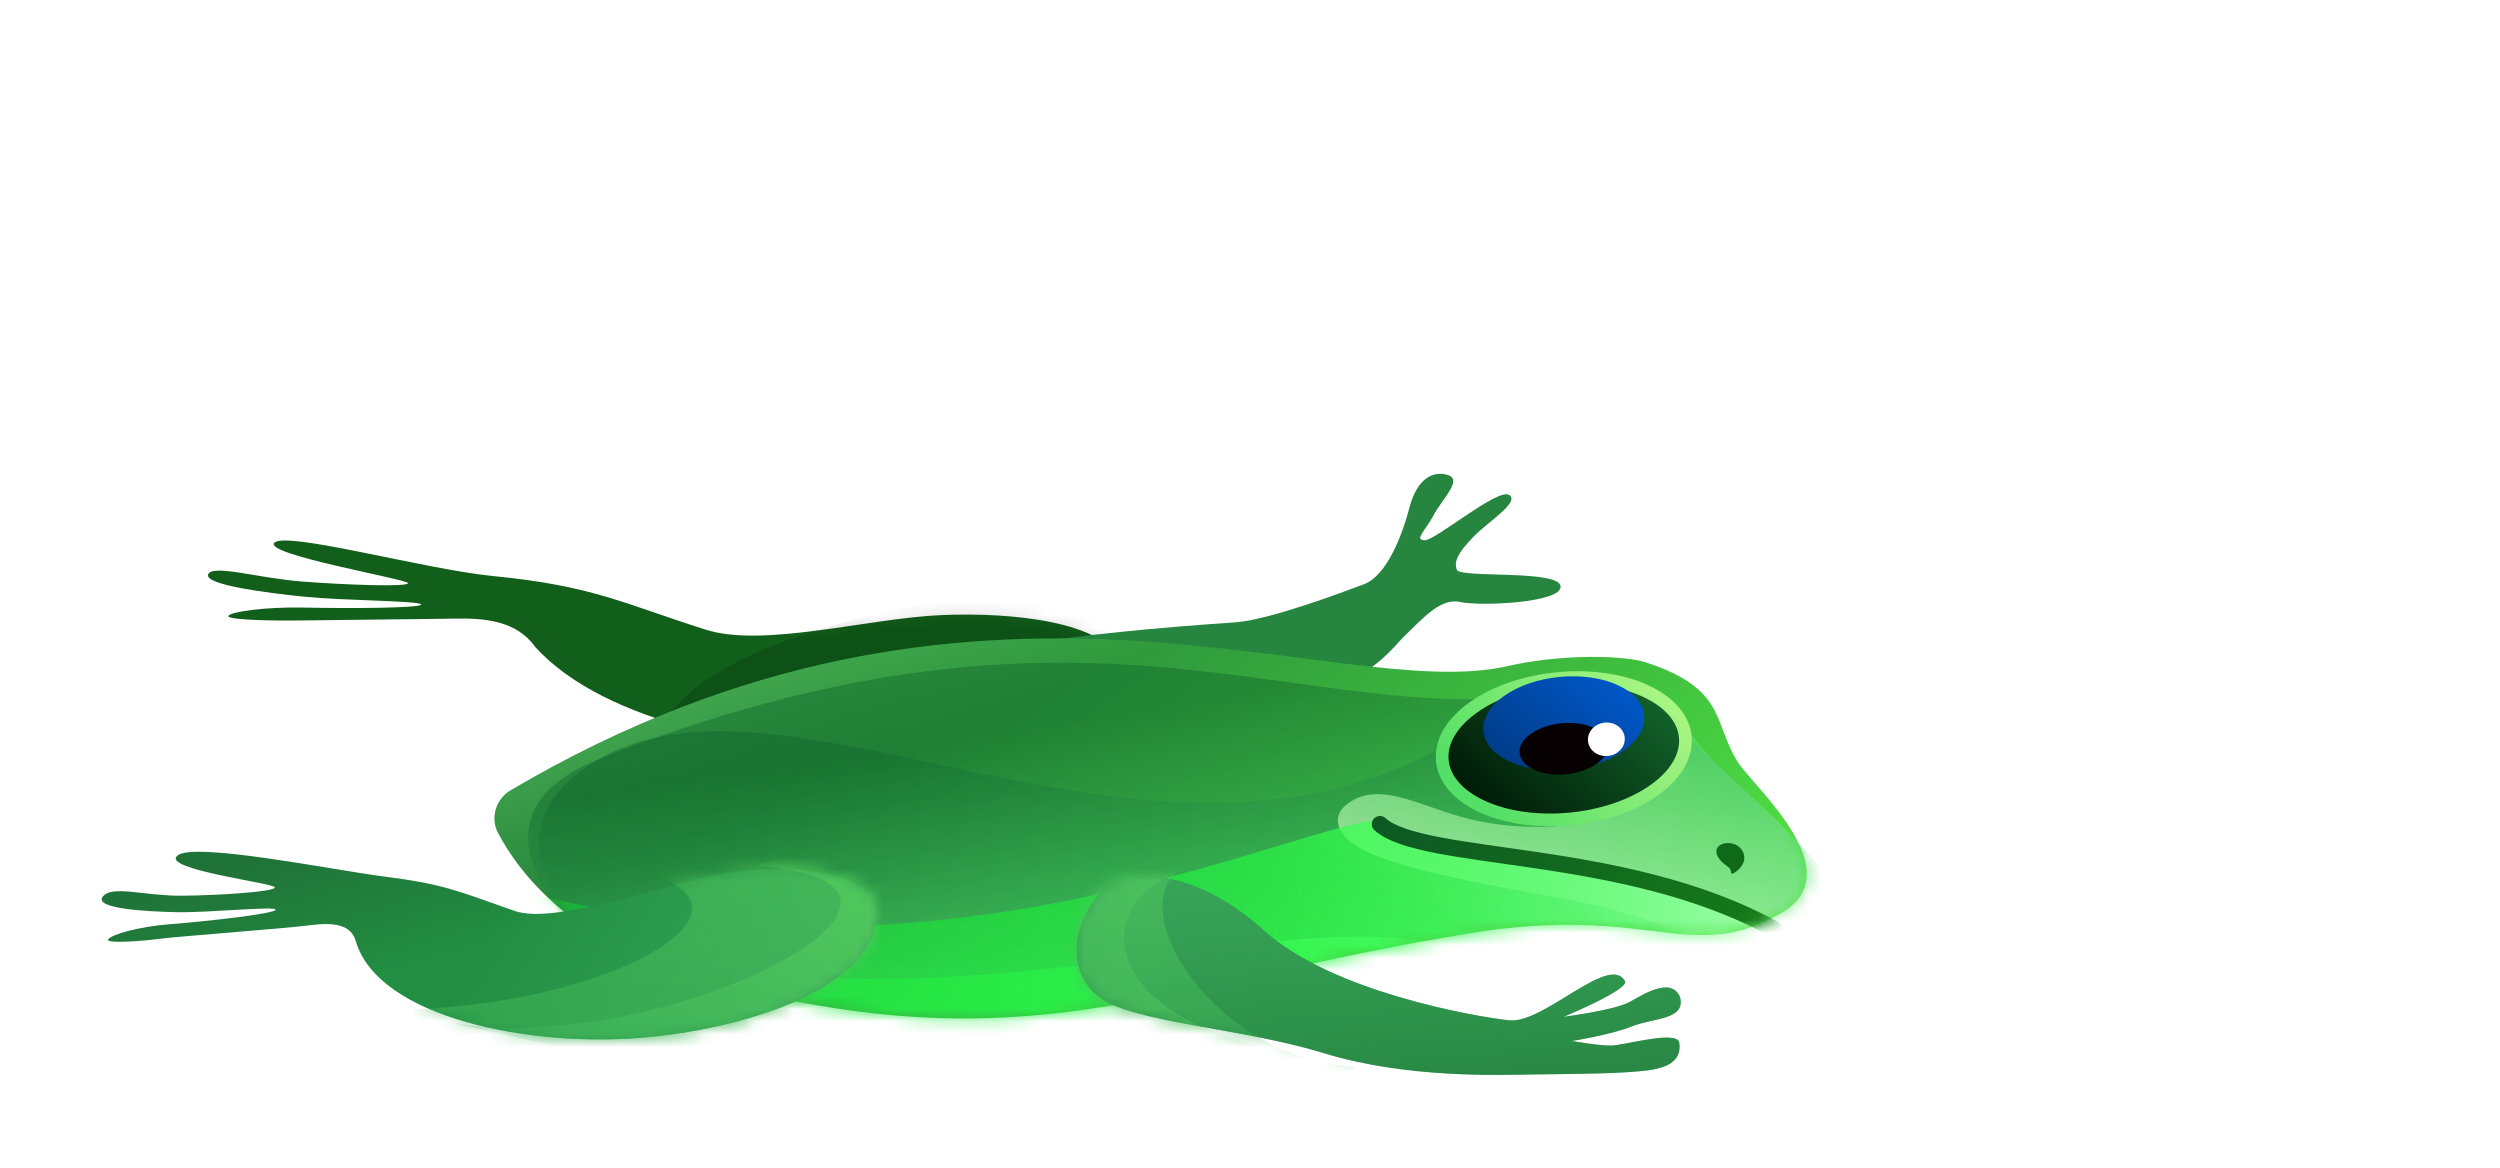 <svg width="197" height="92" viewBox="0 0 197 92" fill="none" xmlns="http://www.w3.org/2000/svg">
<path d="M88.318 52.095C90.453 56.968 80.332 59.53 70.079 59.404C59.826 59.277 47.626 56.966 42.18 50.988C40.681 48.855 38.065 48.702 35.785 48.746C33.505 48.791 25.156 48.86 23.649 48.894C22.142 48.928 17.898 48.875 17.994 48.549C18.097 48.197 21.081 47.815 23.818 47.874C27.674 47.959 33.327 47.914 33.18 47.627C33.033 47.34 27.027 47.326 24.042 47.026C21.056 46.726 16.069 46.09 16.405 45.264C16.74 44.439 20.287 45.548 23.763 45.822C27.239 46.095 32.257 46.268 32.145 45.946C32.032 45.624 20.677 43.685 21.624 42.764C22.572 41.842 33.56 44.879 38.862 45.394C46.702 46.155 49.153 47.567 55.606 49.617C60.17 51.067 68.412 48.718 74.153 48.471C79.894 48.224 86.967 49.016 88.318 52.095Z" fill="#115F1A"/>
<mask id="mask0_31_948" style="mask-type:alpha" maskUnits="userSpaceOnUse" x="16" y="42" width="73" height="18">
<path d="M88.318 52.095C90.453 56.968 80.332 59.53 70.079 59.404C59.826 59.277 47.626 56.966 42.18 50.988C40.681 48.855 38.065 48.702 35.785 48.746C33.505 48.791 25.155 48.86 23.649 48.894C22.142 48.928 17.898 48.875 17.994 48.549C18.097 48.197 21.081 47.815 23.818 47.874C27.674 47.959 33.327 47.914 33.18 47.627C33.033 47.34 27.027 47.326 24.042 47.026C21.056 46.726 16.069 46.09 16.405 45.264C16.74 44.439 20.287 45.548 23.763 45.822C27.239 46.095 32.257 46.268 32.145 45.946C32.032 45.624 20.677 43.685 21.624 42.764C22.572 41.842 33.56 44.879 38.862 45.394C46.702 46.155 49.153 47.567 55.606 49.617C60.17 51.067 68.411 48.718 74.152 48.471C79.893 48.224 86.967 49.016 88.318 52.095Z" fill="#115F1A"/>
</mask>
<g mask="url(#mask0_31_948)">
<path d="M51.609 61.689C54.889 76.267 64.166 75.4 99.503 53.917C101.968 50.691 105.061 42 103.604 41.838C101.783 41.637 94.039 44.505 93.144 44.913C92.249 45.322 48.33 47.111 51.609 61.689Z" fill="black" fill-opacity="0.15"/>
</g>
<path d="M97.331 49.041C99.971 48.859 105.722 46.703 107.49 46.033C109.258 45.363 110.484 42.235 111.068 39.987C111.652 37.739 112.916 37.058 114.1 37.434C115.285 37.809 113.631 39.34 112.97 40.592C112.309 41.844 111.418 42.531 112.252 42.573C113.086 42.616 117.996 38.452 118.913 38.999C119.83 39.545 117.214 41.135 116.061 42.345C114.907 43.555 114.541 44.237 114.802 44.904C115.063 45.571 122.817 44.873 122.973 46.19C123.129 47.508 116.608 47.787 115.09 47.44C113.571 47.093 112.243 48.594 110.711 50.084C109.179 51.575 107.153 55.195 97.226 55.05C87.299 54.905 79.567 50.906 79.567 50.906C85.422 50 91.101 49.468 97.331 49.041Z" fill="#26853E"/>
<path d="M40.227 62.282C76.997 40.606 105.219 55.627 118.834 52.482C122.474 51.641 127.241 51.55 129.534 52.142C136.077 54.242 134.941 56.839 136.913 60.013C138.119 61.952 145.964 68.664 140.395 71.924C133.27 76.094 130.107 71.236 116.031 73.506C90.69 77.59 81.364 84.103 55.684 77.298C45.221 74.526 40.882 68.765 39.234 65.612C38.642 64.481 39.047 62.981 40.227 62.282Z" fill="url(#paint0_linear_31_948)"/>
<path d="M40.227 62.282C76.997 40.606 105.219 55.627 118.834 52.482C122.474 51.641 127.241 51.55 129.534 52.142C136.077 54.242 134.941 56.839 136.913 60.013C138.119 61.952 145.964 68.664 140.395 71.924C133.27 76.094 130.107 71.236 116.031 73.506C90.69 77.59 81.364 84.103 55.684 77.298C45.221 74.526 40.882 68.765 39.234 65.612C38.642 64.481 39.047 62.981 40.227 62.282Z" fill="url(#paint1_linear_31_948)"/>
<mask id="mask1_31_948" style="mask-type:alpha" maskUnits="userSpaceOnUse" x="38" y="50" width="105" height="31">
<path d="M38.447 63.49C76.147 40.141 105.109 55.737 118.959 52.539C122.599 51.697 127.366 51.606 129.658 52.199C136.202 54.298 135.066 56.895 137.038 60.069C138.244 62.009 146.089 68.721 140.52 71.981C133.395 76.15 130.232 71.292 116.156 73.563C90.815 77.647 81.489 84.16 55.809 77.355C40.979 73.425 38.451 63.491 38.451 63.491L38.447 63.49Z" fill="black"/>
</mask>
<g mask="url(#mask1_31_948)">
<g style="mix-blend-mode:multiply">
<path d="M47.256 59.794C84.238 45.184 100.9 56.5 119.434 54.945C124.598 55.313 128.117 55.003 130.077 55.808C132.037 56.613 146.64 70.915 147.003 72.785C136.345 76.23 116.353 81.619 114.772 82.088C113.191 82.558 78.142 84.186 60.815 84.942C50.876 79.661 32.245 65.724 47.256 59.794Z" fill="url(#paint2_linear_31_948)" fill-opacity="0.46"/>
</g>
<g style="mix-blend-mode:multiply">
<path d="M47.256 59.794C63.512 50.489 94.873 75.397 119.434 54.945C124.393 55.386 127.972 54.891 130.077 55.808C132.182 56.724 146.579 70.794 147.003 72.785C136.345 76.23 116.353 81.619 114.772 82.088C113.191 82.558 78.142 84.186 60.815 84.942C50.876 79.661 34.251 67.238 47.256 59.794Z" fill="url(#paint3_linear_31_948)" fill-opacity="0.46"/>
</g>
<g style="mix-blend-mode:screen">
<path d="M142.304 74.091C151.241 71.183 132.565 59.738 133.115 57.092C133.034 57.401 132.057 58.96 128.795 62.714C126.449 65.415 120.823 65.531 116.621 64.73C112.419 63.929 108.765 61.212 106.06 63.437C104.875 64.412 105.15 66.188 108.577 67.497C112.974 69.176 121.335 70.379 125.444 71.268C132.755 72.849 135.637 76.259 142.304 74.091Z" fill="url(#paint4_linear_31_948)"/>
</g>
<g style="mix-blend-mode:screen">
<path d="M109.678 65.106C111.795 68.916 125.481 65.929 144.662 75.087C142.659 78.299 137.127 84.852 136.477 85.318C135.665 85.901 75.891 93.064 75.435 92.858C74.98 92.651 41.001 83.448 23.338 63.625C68.139 85.862 107.56 61.296 109.678 65.106Z" fill="url(#paint5_linear_31_948)"/>
<path d="M109.678 65.106C111.795 68.916 125.481 65.929 144.662 75.087C142.659 78.299 137.127 84.852 136.477 85.318C135.665 85.901 75.891 93.064 75.435 92.858C74.98 92.651 41.001 83.448 23.338 63.625C68.139 85.862 107.56 61.296 109.678 65.106Z" fill="url(#paint6_linear_31_948)"/>
</g>
<g style="mix-blend-mode:screen">
<path d="M33.241 70.845C76.712 87.246 107.518 64.809 121.225 78.435C134.932 92.062 128.962 84.882 124.554 89.228C119.043 94.66 108.807 96.632 102.203 97.11C95.598 97.588 79.738 96.188 60.327 92.52C44.799 89.586 35.8 76.848 33.241 70.845Z" fill="url(#paint7_linear_31_948)"/>
</g>
</g>
<mask id="mask2_31_948" style="mask-type:luminance" maskUnits="userSpaceOnUse" x="38" y="50" width="105" height="31">
<path d="M38.447 63.49C76.147 40.141 105.109 55.737 118.959 52.539C122.599 51.697 127.366 51.606 129.658 52.199C136.202 54.298 135.066 56.895 137.038 60.069C138.244 62.009 146.089 68.721 140.52 71.981C133.395 76.15 130.232 71.292 116.156 73.563C90.815 77.647 81.489 84.16 55.809 77.355C40.979 73.425 38.451 63.491 38.451 63.491L38.447 63.49Z" fill="white"/>
</mask>
<g mask="url(#mask2_31_948)">
<path d="M139.728 73.177C127.957 66.732 112.09 67.987 108.742 64.943" stroke="url(#paint8_linear_31_948)" stroke-width="1.29" stroke-miterlimit="10" stroke-linecap="round"/>
</g>
<path d="M136.361 66.443C137.4 66.565 138.07 67.914 136.613 68.815C136.533 68.865 136.401 68.831 136.402 68.766C136.405 68.617 136.358 68.46 136.233 68.355C134.591 67.259 135.268 66.315 136.361 66.443Z" fill="#0E6A19"/>
<path d="M129.61 54.424C133.561 56.213 133.907 59.713 130.383 62.24C126.858 64.768 120.796 65.367 116.844 63.578C112.893 61.789 112.548 58.29 116.073 55.762C119.598 53.235 125.658 52.636 129.61 54.424Z" fill="url(#paint9_linear_31_948)" stroke="url(#paint10_linear_31_948)"/>
<g filter="url(#filter0_i_31_948)">
<path d="M119.006 62.028C121.62 63.212 125.629 62.815 127.96 61.143C130.292 59.471 130.063 57.157 127.45 55.974C124.836 54.79 120.827 55.186 118.495 56.858C116.164 58.53 116.392 60.845 119.006 62.028Z" fill="url(#paint11_linear_31_948)"/>
</g>
<path d="M120.907 60.665C122.344 61.316 124.547 61.098 125.829 60.179C127.111 59.26 126.985 57.988 125.548 57.337C124.112 56.687 121.908 56.905 120.626 57.824C119.345 58.743 119.47 60.015 120.907 60.665Z" fill="#060003"/>
<path d="M126.71 59.571C127.509 59.492 128.099 58.84 128.027 58.115C127.955 57.389 127.25 56.865 126.451 56.944C125.652 57.023 125.062 57.675 125.134 58.401C125.205 59.126 125.911 59.65 126.71 59.571Z" fill="white"/>
<path d="M86.615 70.463C88.669 68.121 94.252 68.49 99.58 73.317C104.909 78.144 116.185 80.105 118.913 80.403C121.641 80.701 126.812 75.113 128.049 77.313C128.386 77.98 123.205 80.128 123.205 80.128C123.205 80.128 127.283 79.599 128.424 78.954C129.564 78.31 131.692 76.971 132.383 78.563C132.859 80.381 130.285 80.197 128.613 80.87C126.941 81.544 123.858 82.031 123.858 82.031C123.858 82.031 126.114 82.419 126.987 82.391C128.037 82.359 132.189 81.151 132.327 82.172C132.466 83.193 132.007 84.084 129.767 84.356C127.528 84.627 123.87 84.62 121.012 84.665C118.154 84.711 110.836 84.989 104.334 82.99C97.832 80.99 89.24 80.582 86.615 78.565C83.989 76.549 84.56 72.805 86.615 70.463Z" fill="url(#paint12_linear_31_948)"/>
<path d="M86.615 70.463C88.669 68.121 94.252 68.49 99.58 73.317C104.909 78.144 116.185 80.105 118.913 80.403C121.641 80.701 126.812 75.113 128.049 77.313C128.386 77.98 123.205 80.128 123.205 80.128C123.205 80.128 127.283 79.599 128.424 78.954C129.564 78.31 131.692 76.971 132.383 78.563C132.859 80.381 130.285 80.197 128.613 80.87C126.941 81.544 123.858 82.031 123.858 82.031C123.858 82.031 126.114 82.419 126.987 82.391C128.037 82.359 132.189 81.151 132.327 82.172C132.466 83.193 132.007 84.084 129.767 84.356C127.528 84.627 123.87 84.62 121.012 84.665C118.154 84.711 110.836 84.989 104.334 82.99C97.832 80.99 89.24 80.582 86.615 78.565C83.989 76.549 84.56 72.805 86.615 70.463Z" fill="url(#paint13_linear_31_948)"/>
<mask id="mask3_31_948" style="mask-type:alpha" maskUnits="userSpaceOnUse" x="84" y="69" width="49" height="16">
<path d="M86.615 70.463C88.669 68.121 94.252 68.49 99.58 73.317C104.909 78.144 116.185 80.105 118.913 80.403C121.641 80.701 126.812 75.113 128.049 77.313C128.386 77.98 123.205 80.127 123.205 80.127C123.205 80.127 127.283 79.599 128.424 78.954C129.564 78.31 131.692 76.971 132.383 78.563C132.859 80.381 130.285 80.196 128.613 80.87C126.941 81.544 123.858 82.031 123.858 82.031C123.858 82.031 126.114 82.419 126.987 82.391C128.037 82.358 132.189 81.151 132.327 82.172C132.466 83.193 132.007 84.084 129.767 84.355C127.528 84.627 123.87 84.619 121.012 84.665C118.154 84.711 110.836 84.989 104.334 82.99C97.832 80.99 89.24 80.582 86.615 78.565C83.989 76.548 84.56 72.805 86.615 70.463Z" fill="url(#paint14_linear_31_948)"/>
<path d="M86.615 70.463C88.669 68.121 94.252 68.49 99.58 73.317C104.909 78.144 116.185 80.105 118.913 80.403C121.641 80.701 126.812 75.113 128.049 77.313C128.386 77.98 123.205 80.127 123.205 80.127C123.205 80.127 127.283 79.599 128.424 78.954C129.564 78.31 131.692 76.971 132.383 78.563C132.859 80.381 130.285 80.196 128.613 80.87C126.941 81.544 123.858 82.031 123.858 82.031C123.858 82.031 126.114 82.419 126.987 82.391C128.037 82.358 132.189 81.151 132.327 82.172C132.466 83.193 132.007 84.084 129.767 84.355C127.528 84.627 123.87 84.619 121.012 84.665C118.154 84.711 110.836 84.989 104.334 82.99C97.832 80.99 89.24 80.582 86.615 78.565C83.989 76.548 84.56 72.805 86.615 70.463Z" fill="url(#paint15_linear_31_948)"/>
</mask>
<g mask="url(#mask3_31_948)">
<g style="mix-blend-mode:screen">
<path d="M106.833 84.067C95.592 83.518 88.194 71.286 93.19 68.404C98.186 65.522 91.382 64.814 90.726 64.786C89.907 64.751 85.166 64.791 84.096 66.153C83.026 67.515 80.901 79.534 81.702 83.518C82.503 87.502 91.795 88.704 92.252 88.554C92.617 88.434 102.544 87.125 106.833 84.067Z" fill="url(#paint16_linear_31_948)" fill-opacity="0.47"/>
</g>
<g style="mix-blend-mode:color-dodge">
<path d="M101.743 82.91C86.659 80.412 86.176 71.734 92.134 69.076C98.091 66.418 92.748 64.79 92.134 64.559C91.366 64.271 86.849 62.831 85.408 63.792C83.966 64.753 78.202 75.511 77.721 79.547C77.241 83.582 85.696 87.619 86.176 87.619C86.561 87.619 96.714 84.48 101.743 82.91Z" fill="url(#paint17_linear_31_948)" fill-opacity="0.65"/>
</g>
</g>
<path d="M69.098 72.392C68.514 77.548 59.814 80.927 50.819 81.748C41.824 82.569 29.813 80.22 28.034 74.158C27.669 72.915 26.463 72.646 24.425 72.908C22.388 73.171 14.004 73.791 12.655 73.97C11.306 74.149 8.276 74.391 8.525 74.024C8.796 73.626 10.933 73.025 13.321 72.834C16.686 72.565 21.703 71.986 21.719 71.684C21.734 71.383 16.435 71.93 13.949 71.88C11.464 71.83 7.38 71.597 8.095 70.659C8.81 69.72 11.381 70.608 14.314 70.582C17.246 70.557 21.592 70.277 21.656 69.934C21.72 69.591 12.67 68.523 13.975 67.421C15.28 66.319 26.166 68.545 30.285 69.073C34.863 69.658 35.862 70.122 40.524 71.772C43.821 72.938 52.294 69.584 57.492 68.774C62.69 67.965 69.507 68.777 69.098 72.392Z" fill="url(#paint18_linear_31_948)"/>
<path d="M69.098 72.392C68.514 77.548 59.814 80.927 50.819 81.748C41.824 82.569 29.813 80.22 28.034 74.158C27.669 72.915 26.463 72.646 24.425 72.908C22.388 73.171 14.004 73.791 12.655 73.97C11.306 74.149 8.276 74.391 8.525 74.024C8.796 73.626 10.933 73.025 13.321 72.834C16.686 72.565 21.703 71.986 21.719 71.684C21.734 71.383 16.435 71.93 13.949 71.88C11.464 71.83 7.38 71.597 8.095 70.659C8.81 69.72 11.381 70.608 14.314 70.582C17.246 70.557 21.592 70.277 21.656 69.934C21.72 69.591 12.67 68.523 13.975 67.421C15.28 66.319 26.166 68.545 30.285 69.073C34.863 69.658 35.862 70.122 40.524 71.772C43.821 72.938 52.294 69.584 57.492 68.774C62.69 67.965 69.507 68.777 69.098 72.392Z" fill="url(#paint19_linear_31_948)"/>
<mask id="mask4_31_948" style="mask-type:alpha" maskUnits="userSpaceOnUse" x="8" y="67" width="62" height="15">
<path d="M69.099 72.391C68.514 77.548 59.815 80.926 50.82 81.748C41.825 82.569 29.814 80.219 28.035 74.157C27.67 72.914 26.463 72.645 24.426 72.908C22.389 73.17 14.005 73.791 12.656 73.97C11.307 74.149 8.277 74.39 8.526 74.023C8.796 73.626 10.934 73.024 13.322 72.833C16.687 72.564 21.704 71.986 21.72 71.684C21.735 71.382 16.436 71.929 13.95 71.879C11.465 71.829 7.381 71.597 8.096 70.658C8.811 69.72 11.382 70.607 14.315 70.582C17.247 70.556 21.593 70.277 21.657 69.933C21.721 69.59 12.671 68.522 13.976 67.42C15.28 66.318 26.166 68.545 30.285 69.072C34.864 69.658 35.863 70.122 40.525 71.772C43.822 72.938 52.295 69.583 57.493 68.774C62.691 67.965 69.508 68.776 69.099 72.391Z" fill="url(#paint20_linear_31_948)"/>
<path d="M69.099 72.391C68.514 77.548 59.815 80.926 50.82 81.748C41.825 82.569 29.814 80.219 28.035 74.157C27.67 72.914 26.463 72.645 24.426 72.908C22.389 73.17 14.005 73.791 12.656 73.97C11.307 74.149 8.277 74.39 8.526 74.023C8.796 73.626 10.934 73.024 13.322 72.833C16.687 72.564 21.704 71.986 21.72 71.684C21.735 71.382 16.436 71.929 13.95 71.879C11.465 71.829 7.381 71.597 8.096 70.658C8.811 69.72 11.382 70.607 14.315 70.582C17.247 70.556 21.593 70.277 21.657 69.933C21.721 69.59 12.671 68.522 13.976 67.42C15.28 66.318 26.166 68.545 30.285 69.072C34.864 69.658 35.863 70.122 40.525 71.772C43.822 72.938 52.295 69.583 57.493 68.774C62.691 67.965 69.508 68.776 69.099 72.391Z" fill="url(#paint21_linear_31_948)"/>
</mask>
<g mask="url(#mask4_31_948)">
<g style="mix-blend-mode:screen">
<path d="M28.954 79.565C52.254 80.081 68.754 66.489 36.719 68.097C39.355 66.493 60.849 61.429 67.963 61.695C76.855 62.029 76.191 62.84 76.296 64.458C76.401 66.076 73.243 72.089 72.491 72.725C71.889 73.234 55.076 83.712 49.414 85.738L28.954 79.565Z" fill="url(#paint22_linear_31_948)" fill-opacity="0.47"/>
</g>
<g style="mix-blend-mode:color-dodge">
<path d="M35.105 80.499C51.863 83.75 78.823 69.717 59.589 68.219C62.782 67.111 70.291 65.257 74.901 67.452C80.663 70.196 79.504 70.934 78.164 72.787C76.825 74.639 69.43 80.581 68.364 81.099C67.51 81.512 56.055 83.171 50.434 83.949L35.105 80.499Z" fill="url(#paint23_linear_31_948)" fill-opacity="0.65"/>
</g>
</g>
<defs>
<filter id="filter0_i_31_948" x="116.886" y="53.292" width="12.684" height="9.418" filterUnits="userSpaceOnUse" color-interpolation-filters="sRGB">
<feFlood flood-opacity="0" result="BackgroundImageFix"/>
<feBlend mode="normal" in="SourceGraphic" in2="BackgroundImageFix" result="shape"/>
<feColorMatrix in="SourceAlpha" type="matrix" values="0 0 0 0 0 0 0 0 0 0 0 0 0 0 0 0 0 0 127 0" result="hardAlpha"/>
<feOffset dy="-2"/>
<feGaussianBlur stdDeviation="1.5"/>
<feComposite in2="hardAlpha" operator="arithmetic" k2="-1" k3="1"/>
<feColorMatrix type="matrix" values="0 0 0 0 1 0 0 0 0 1 0 0 0 0 1 0 0 0 1 0"/>
<feBlend mode="normal" in2="shape" result="effect1_innerShadow_31_948"/>
</filter>
<linearGradient id="paint0_linear_31_948" x1="58.061" y1="49.277" x2="96.758" y2="103.241" gradientUnits="userSpaceOnUse">
<stop stop-color="#217A3A"/>
<stop offset="1" stop-color="#50E342"/>
</linearGradient>
<linearGradient id="paint1_linear_31_948" x1="55.274" y1="28.631" x2="68.312" y2="60.452" gradientUnits="userSpaceOnUse">
<stop stop-color="#86FF7B"/>
<stop offset="1" stop-color="#86FF7B" stop-opacity="0"/>
</linearGradient>
<linearGradient id="paint2_linear_31_948" x1="83.418" y1="57.111" x2="87.447" y2="82.779" gradientUnits="userSpaceOnUse">
<stop stop-color="#10672B"/>
<stop offset="1" stop-color="#54E37F"/>
</linearGradient>
<linearGradient id="paint3_linear_31_948" x1="83.418" y1="57.112" x2="87.447" y2="82.779" gradientUnits="userSpaceOnUse">
<stop stop-color="#10672B"/>
<stop offset="1" stop-color="#54E37F"/>
</linearGradient>
<linearGradient id="paint4_linear_31_948" x1="109.297" y1="72.734" x2="115.323" y2="51.425" gradientUnits="userSpaceOnUse">
<stop stop-color="#C5F3BB" stop-opacity="0.82"/>
<stop offset="1" stop-color="#54DF66" stop-opacity="0.67"/>
</linearGradient>
<linearGradient id="paint5_linear_31_948" x1="93.322" y1="93.702" x2="108.395" y2="60.077" gradientUnits="userSpaceOnUse">
<stop stop-color="#06FF26" stop-opacity="0.18"/>
<stop offset="1" stop-color="#45FF5D" stop-opacity="0.67"/>
</linearGradient>
<linearGradient id="paint6_linear_31_948" x1="100.609" y1="75.636" x2="141.774" y2="64.687" gradientUnits="userSpaceOnUse">
<stop stop-color="#06FF26" stop-opacity="0.18"/>
<stop offset="1" stop-color="#DAFFDF" stop-opacity="0.67"/>
</linearGradient>
<linearGradient id="paint7_linear_31_948" x1="87.955" y1="98.457" x2="100.937" y2="69.486" gradientUnits="userSpaceOnUse">
<stop stop-color="#06FF26" stop-opacity="0.18"/>
<stop offset="1" stop-color="#45FF5D" stop-opacity="0.67"/>
</linearGradient>
<linearGradient id="paint8_linear_31_948" x1="111.005" y1="63.114" x2="141.757" y2="101.16" gradientUnits="userSpaceOnUse">
<stop stop-color="#0E5923"/>
<stop offset="1" stop-color="#1C990F"/>
</linearGradient>
<linearGradient id="paint9_linear_31_948" x1="135.011" y1="53.923" x2="121.609" y2="67.818" gradientUnits="userSpaceOnUse">
<stop stop-color="#177332"/>
<stop offset="1" stop-color="#001C08"/>
</linearGradient>
<linearGradient id="paint10_linear_31_948" x1="131.647" y1="55.804" x2="119.86" y2="66.68" gradientUnits="userSpaceOnUse">
<stop stop-color="#A7F582"/>
<stop offset="1" stop-color="#54DF66"/>
</linearGradient>
<linearGradient id="paint11_linear_31_948" x1="127.45" y1="55.974" x2="121.552" y2="63.446" gradientUnits="userSpaceOnUse">
<stop stop-color="#0057C7"/>
<stop offset="1" stop-color="#003E8D"/>
</linearGradient>
<linearGradient id="paint12_linear_31_948" x1="120.023" y1="95.693" x2="104.313" y2="45.774" gradientUnits="userSpaceOnUse">
<stop stop-color="#207338"/>
<stop offset="1" stop-color="#218E42"/>
</linearGradient>
<linearGradient id="paint13_linear_31_948" x1="114.178" y1="93.889" x2="113.167" y2="66.109" gradientUnits="userSpaceOnUse">
<stop stop-color="#3AA95A" stop-opacity="0"/>
<stop offset="1" stop-color="#3AA75B"/>
</linearGradient>
<linearGradient id="paint14_linear_31_948" x1="120.023" y1="95.693" x2="104.313" y2="45.774" gradientUnits="userSpaceOnUse">
<stop stop-color="#207338"/>
<stop offset="1" stop-color="#218E42"/>
</linearGradient>
<linearGradient id="paint15_linear_31_948" x1="114.178" y1="93.889" x2="90.486" y2="59.997" gradientUnits="userSpaceOnUse">
<stop stop-color="#3AA95A" stop-opacity="0"/>
<stop offset="1" stop-color="#3AA75B"/>
</linearGradient>
<linearGradient id="paint16_linear_31_948" x1="92.771" y1="64.132" x2="99.383" y2="84.292" gradientUnits="userSpaceOnUse">
<stop stop-color="#5AD55F"/>
<stop offset="1" stop-color="#3EB25B"/>
</linearGradient>
<linearGradient id="paint17_linear_31_948" x1="105.526" y1="71.522" x2="78.011" y2="85.686" gradientUnits="userSpaceOnUse">
<stop stop-color="#5AD55F"/>
<stop offset="1" stop-color="#3EB25B" stop-opacity="0.85"/>
</linearGradient>
<linearGradient id="paint18_linear_31_948" x1="7.415" y1="71.787" x2="10.606" y2="82.427" gradientUnits="userSpaceOnUse">
<stop stop-color="#207338"/>
<stop offset="1" stop-color="#218E42"/>
</linearGradient>
<linearGradient id="paint19_linear_31_948" x1="34.181" y1="80.259" x2="56.641" y2="94.659" gradientUnits="userSpaceOnUse">
<stop stop-color="#3AA95A" stop-opacity="0"/>
<stop offset="1" stop-color="#3AA75B"/>
</linearGradient>
<linearGradient id="paint20_linear_31_948" x1="8.79" y1="86.884" x2="59.702" y2="103.945" gradientUnits="userSpaceOnUse">
<stop stop-color="#207338"/>
<stop offset="1" stop-color="#218E42"/>
</linearGradient>
<linearGradient id="paint21_linear_31_948" x1="19.544" y1="84.984" x2="59.538" y2="97.178" gradientUnits="userSpaceOnUse">
<stop stop-color="#3AA95A" stop-opacity="0"/>
<stop offset="1" stop-color="#3AA75B"/>
</linearGradient>
<linearGradient id="paint22_linear_31_948" x1="72.844" y1="63.2" x2="71.498" y2="86.991" gradientUnits="userSpaceOnUse">
<stop stop-color="#5AD55F"/>
<stop offset="1" stop-color="#3EB25B"/>
</linearGradient>
<linearGradient id="paint23_linear_31_948" x1="73.758" y1="69.953" x2="59.758" y2="94.192" gradientUnits="userSpaceOnUse">
<stop stop-color="#5AD55F"/>
<stop offset="1" stop-color="#3EB25B"/>
</linearGradient>
</defs>
</svg>
